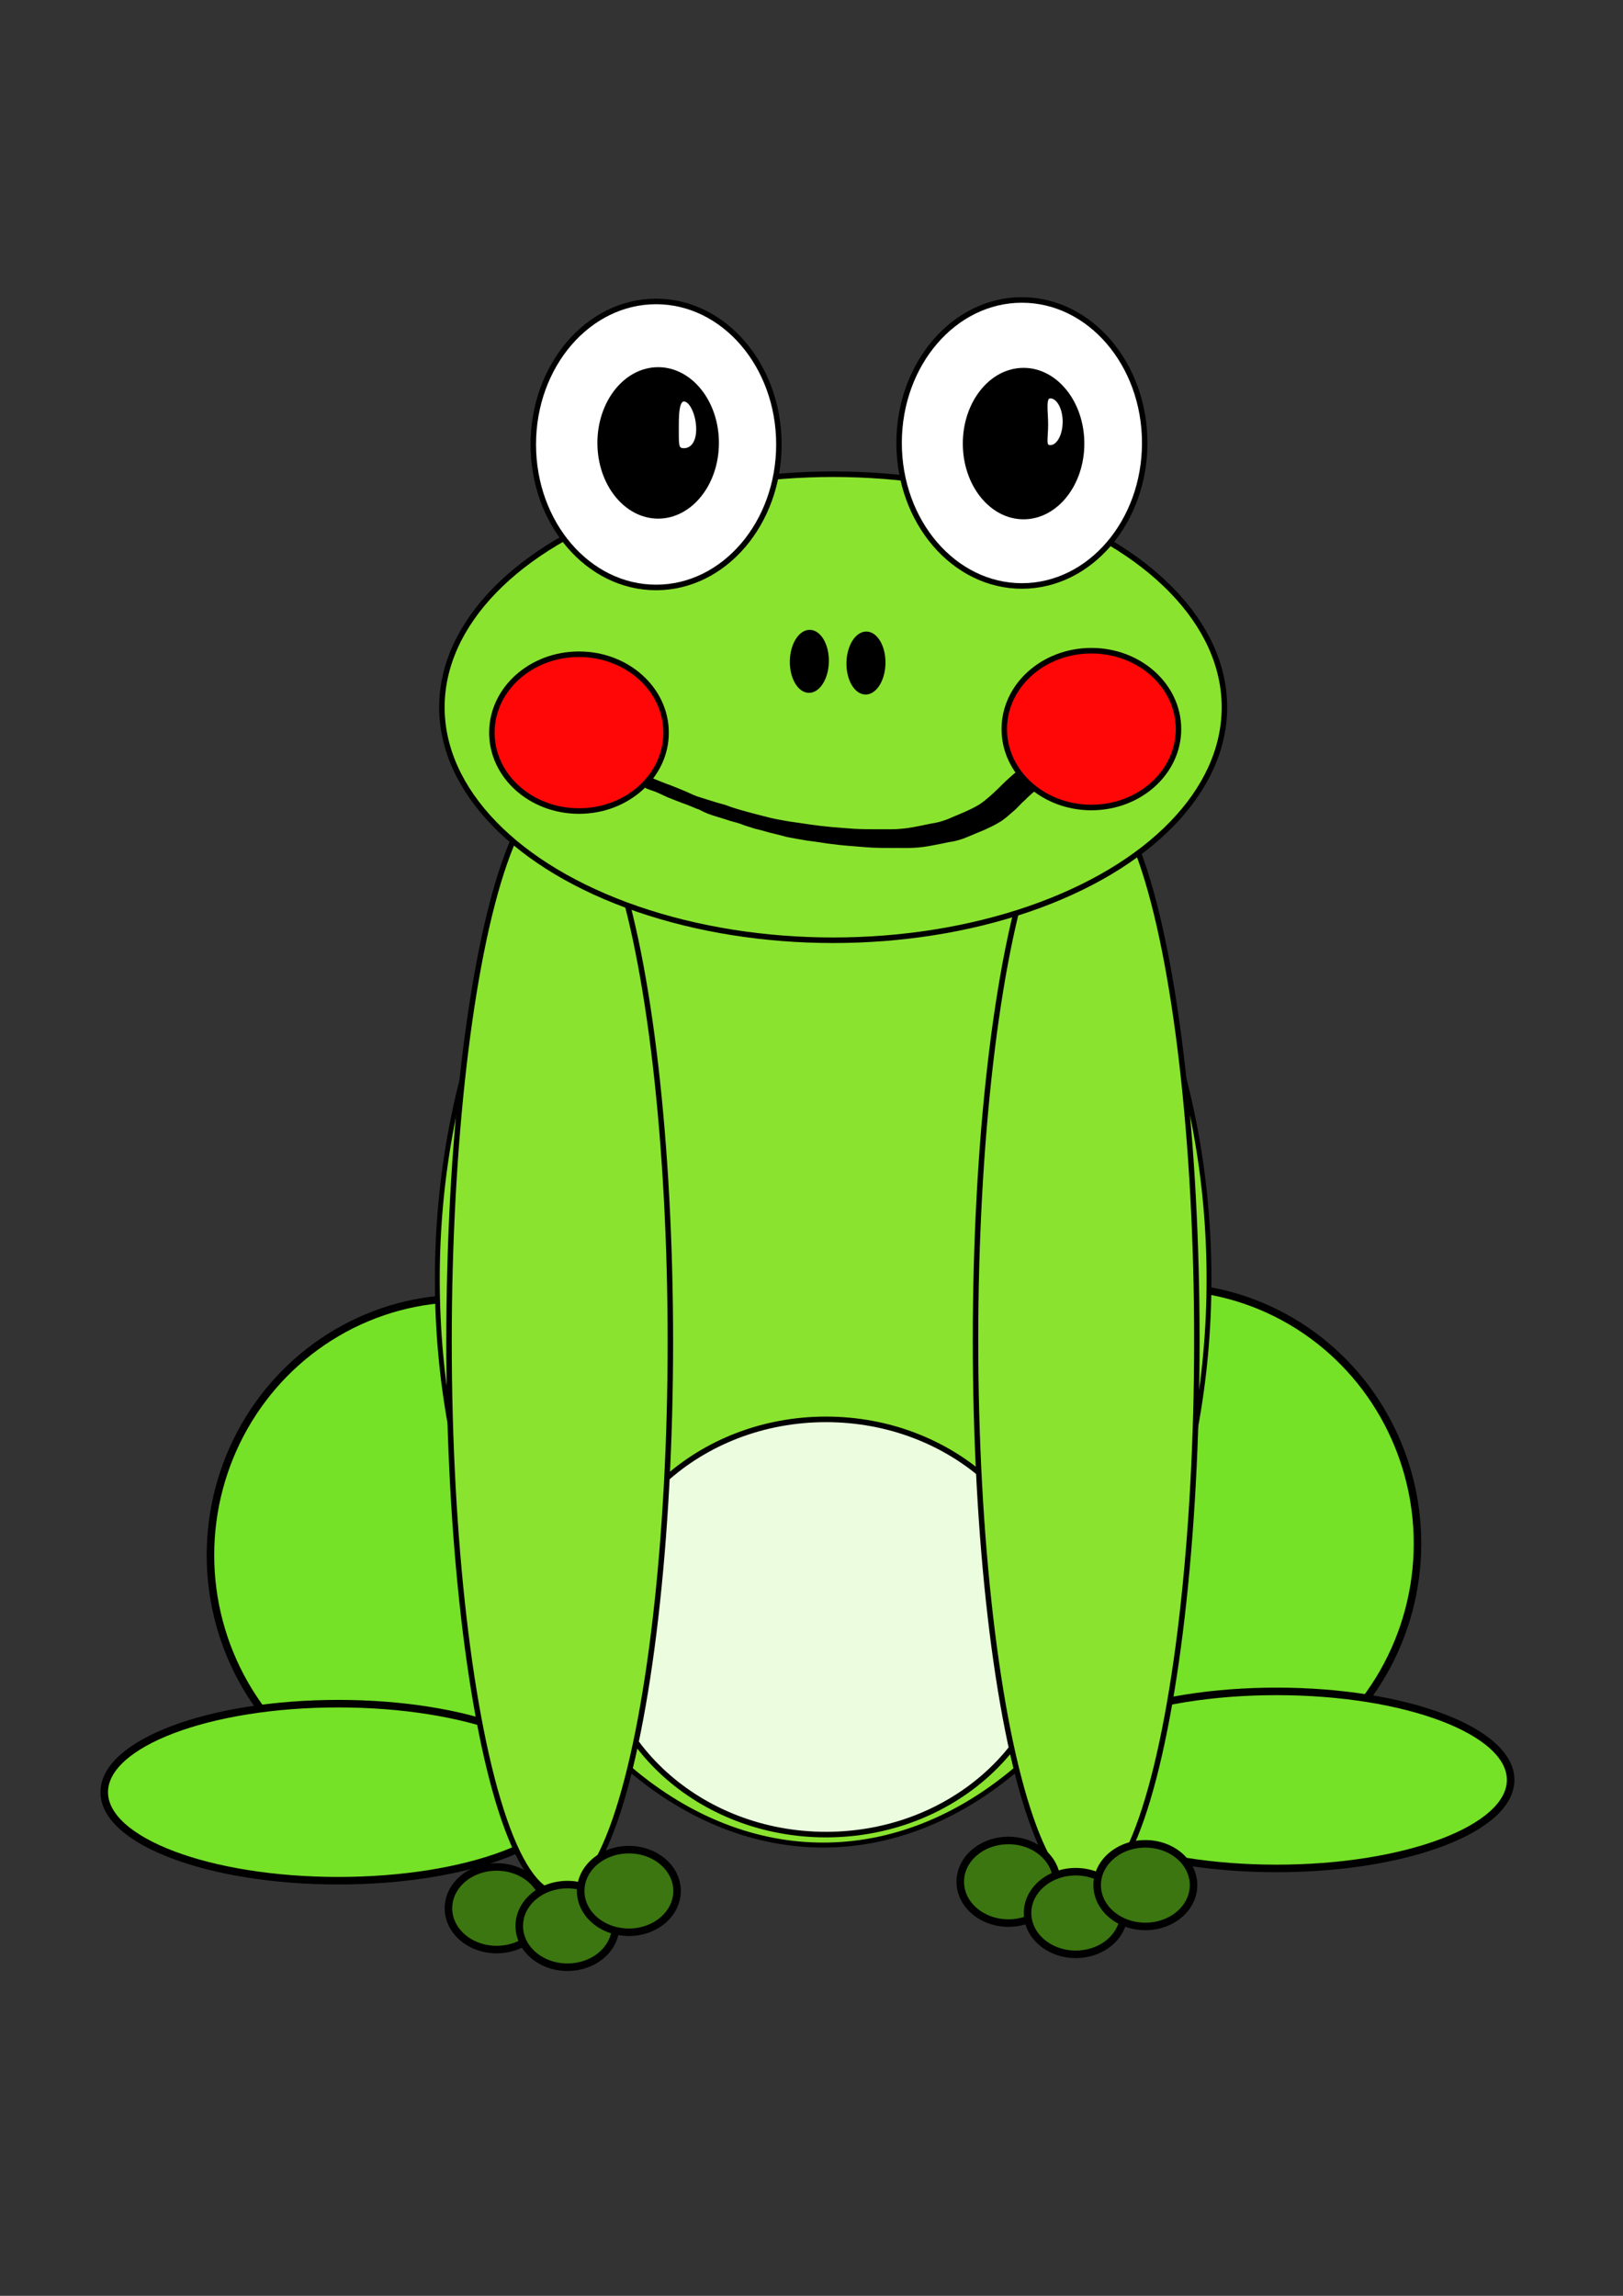 <?xml version="1.0" encoding="UTF-8" standalone="no"?>
<!-- Created with Inkscape (http://www.inkscape.org/) -->

<svg
   width="210mm"
   height="297mm"
   viewBox="0 0 210 297"
   version="1.1"
   id="svg1"
   inkscape:version="1.4 (86a8ad7, 2024-10-11)"
   sodipodi:docname="zaba.svg"
   xmlns:inkscape="http://www.inkscape.org/namespaces/inkscape"
   xmlns:sodipodi="http://sodipodi.sourceforge.net/DTD/sodipodi-0.dtd"
   xmlns="http://www.w3.org/2000/svg"
   xmlns:svg="http://www.w3.org/2000/svg">
  <rect x="0" y="0" width="210" height="297" fill="#333333" stroke="none"/>
  <sodipodi:namedview
     id="namedview1"
     pagecolor="#ffffff"
     bordercolor="#000000"
     borderopacity="0.25"
     inkscape:showpageshadow="2"
     inkscape:pageopacity="0.0"
     inkscape:pagecheckerboard="0"
     inkscape:deskcolor="#d1d1d1"
     inkscape:document-units="mm"
     inkscape:zoom="0.51981271"
     inkscape:cx="-43.284821"
     inkscape:cy="268.36589"
     inkscape:window-width="2560"
     inkscape:window-height="1369"
     inkscape:window-x="1912"
     inkscape:window-y="-8"
     inkscape:window-maximized="1"
     inkscape:current-layer="layer1" />
  <defs
     id="defs1" />
  <g
     inkscape:label="Warstwa 1"
     inkscape:groupmode="layer"
     id="layer1">
    <g
       id="g11"
       transform="translate(8.653,27.995)">
      <ellipse
         style="fill:#75e127;fill-opacity:1;fill-rule:evenodd;stroke:#000000;stroke-width:0.974;stroke-dasharray:none;stroke-opacity:1"
         id="path9"
         cx="51.281"
         cy="173.186"
         rx="32.703"
         ry="33.212" />
      <ellipse
         style="fill:#75e127;fill-opacity:1;fill-rule:evenodd;stroke:#000000;stroke-width:0.974;stroke-dasharray:none;stroke-opacity:1"
         id="path9-1"
         cx="142.054"
         cy="171.686"
         rx="32.703"
         ry="33.212" />
      <ellipse
         style="fill:#75e127;fill-opacity:1;fill-rule:evenodd;stroke:#000000;stroke-width:0.974;stroke-dasharray:none;stroke-opacity:1"
         id="path10"
         cx="35.121"
         cy="203.853"
         rx="30.285"
         ry="11.452" />
      <ellipse
         style="fill:#75e127;fill-opacity:1;fill-rule:evenodd;stroke:#000000;stroke-width:0.974;stroke-dasharray:none;stroke-opacity:1"
         id="path10-7"
         cx="156.524"
         cy="202.265"
         rx="30.285"
         ry="11.452" />
      <g
         id="g8"
         transform="matrix(0.726,0,0,0.738,27.83,3.301)">
        <ellipse
           style="fill:#8ae32f;fill-opacity:1;fill-rule:evenodd;stroke:#000000;stroke-width:0.867;stroke-dasharray:none;stroke-opacity:1"
           id="path6"
           cx="96.455"
           cy="181.839"
           rx="68.768"
           ry="99.18" />
        <ellipse
           style="fill:#ebfdde;fill-opacity:1;fill-rule:evenodd;stroke:#000000;stroke-width:0.974;stroke-dasharray:none;stroke-opacity:1"
           id="path8"
           cx="96.964"
           cy="242.792"
           rx="40.72"
           ry="36.393" />
        <ellipse
           style="fill:#8ae32f;fill-opacity:1;fill-rule:evenodd;stroke:#000000;stroke-width:0.974;stroke-dasharray:none;stroke-opacity:1"
           id="path7"
           cx="49.5"
           cy="192.783"
           rx="19.724"
           ry="96.837" />
        <ellipse
           style="fill:#8ae32f;fill-opacity:1;fill-rule:evenodd;stroke:#000000;stroke-width:0.974;stroke-dasharray:none;stroke-opacity:1"
           id="path7-8"
           cx="143.333"
           cy="192.5"
           rx="19.724"
           ry="96.837" />
        <g
           id="g5">
          <ellipse
             style="fill:#8ae32f;fill-opacity:1;fill-rule:evenodd;stroke:#000000;stroke-width:0.974;stroke-dasharray:none;stroke-opacity:1"
             id="path2"
             cx="98.237"
             cy="81.567"
             rx="69.733"
             ry="40.847" />
          <ellipse
             style="fill:#ffffff;fill-opacity:1;fill-rule:evenodd;stroke:#000000;stroke-width:0.974;stroke-dasharray:none;stroke-opacity:1"
             id="path1"
             cx="66.679"
             cy="35.503"
             rx="21.887"
             ry="25.068" />
          <ellipse
             style="fill:#ffffff;fill-opacity:1;fill-rule:evenodd;stroke:#000000;stroke-width:0.974;stroke-dasharray:none;stroke-opacity:1"
             id="path1-8"
             cx="131.875"
             cy="35.241"
             rx="21.887"
             ry="25.068" />
          <ellipse
             style="fill:#000000;fill-opacity:1;fill-rule:evenodd;stroke:#000000;stroke-width:0.488;stroke-dasharray:none;stroke-opacity:1"
             id="path1-6"
             cx="67.047"
             cy="35.231"
             rx="10.585"
             ry="13.03" />
          <ellipse
             style="fill:#000000;fill-opacity:1;fill-rule:evenodd;stroke:#000000;stroke-width:0.488;stroke-dasharray:none;stroke-opacity:1"
             id="path1-8-1"
             cx="132.173"
             cy="35.35"
             rx="10.585"
             ry="13.03" />
          <ellipse
             style="fill:#000000;fill-opacity:1;fill-rule:evenodd;stroke:#000000;stroke-width:0.178;stroke-dasharray:none;stroke-opacity:1"
             id="path1-5"
             cx="95.844"
             cy="70.168"
             rx="3.39"
             ry="5.43"
             transform="matrix(0.999,0.035,-0.025,1,0,0)" />
          <ellipse
             style="fill:#000000;fill-opacity:1;fill-rule:evenodd;stroke:#000000;stroke-width:0.178;stroke-dasharray:none;stroke-opacity:1"
             id="path1-8-5"
             cx="105.941"
             cy="70.112"
             rx="3.39"
             ry="5.43"
             transform="matrix(0.999,0.035,-0.025,1,0,0)" />
          <path
             style="fill:#000000;fill-opacity:1;fill-rule:evenodd;stroke:#000000;stroke-width:0.974;stroke-dasharray:none;stroke-opacity:1"
             id="path3"
             d="m 56.022,89.706 c -0.99,-0.57 -1.979,-1.141 -2.969,-1.71 -0.165,-0.095 0.329,0.193 0.494,0.289 1.295,0.749 2.598,1.482 3.885,2.243 0.925,0.548 -1.863,-1.073 -2.8,-1.601 -0.177,-0.1 0.348,0.208 0.52,0.317 0.162,0.102 0.32,0.211 0.48,0.316 0.756,0.488 1.46,1.048 2.184,1.581 1.346,0.968 2.843,1.665 4.26,2.543 1.015,0.629 -2.066,-1.196 -3.104,-1.787 -0.091,-0.052 0.177,0.113 0.265,0.171 0.096,0.064 0.19,0.13 0.284,0.195 10.17,5.852 0.406,0.255 0.618,0.367 1.256,0.662 2.468,1.406 3.706,2.101 0.299,0.168 0.622,0.289 0.927,0.442 0.628,0.334 1.311,0.52 1.977,0.758 0.739,0.31 1.467,0.648 2.194,0.985 0.827,0.312 1.649,0.629 2.471,0.951 0.892,0.294 1.762,0.658 2.63,1.017 0.146,0.05 0.297,0.09 0.439,0.15 0.289,0.121 0.56,0.282 0.843,0.415 0.505,0.236 1,0.432 1.533,0.594 1.058,0.34 2.133,0.631 3.186,0.987 0.736,0.208 1.469,0.361 2.18,0.651 0.665,0.265 1.364,0.421 2.036,0.664 0.905,0.21 1.801,0.454 2.697,0.705 1.066,0.246 2.125,0.52 3.184,0.796 1.13,0.214 2.264,0.408 3.398,0.601 1.232,0.145 2.457,0.332 3.683,0.517 1.308,0.166 2.616,0.325 3.931,0.422 1.33,0.09 2.656,0.231 3.988,0.3 1.276,0.059 2.554,0.06 3.831,0.061 1.233,-0.021 2.469,0.05 3.7,-0.035 1.08,-0.041 2.137,-0.205 3.196,-0.405 0.991,-0.171 1.975,-0.384 2.962,-0.583 1.11,-0.134 2.175,-0.453 3.202,-0.883 1.006,-0.41 2.003,-0.843 3.015,-1.238 0.858,-0.396 1.717,-0.779 2.525,-1.271 0.854,-0.472 1.567,-1.133 2.303,-1.763 0.641,-0.486 1.158,-1.106 1.736,-1.66 0.154,-0.148 0.32,-0.285 0.48,-0.428 0.159,-0.156 0.317,-0.313 0.476,-0.469 0.954,-0.874 1.964,-1.684 2.953,-2.519 1.111,-0.859 2.221,-1.718 3.366,-2.532 0.919,-0.772 1.939,-1.401 2.932,-2.07 0.464,-0.285 0.244,-0.139 0.663,-0.436 0,0 -3.334,-2.122 -3.334,-2.122 v 0 c -0.405,0.286 -0.19,0.139 -0.647,0.437 -0.988,0.674 -1.982,1.336 -2.907,2.098 -1.15,0.826 -2.283,1.675 -3.395,2.551 -0.997,0.839 -2.012,1.657 -2.966,2.545 -0.881,0.857 -1.759,1.72 -2.686,2.526 -0.729,0.61 -1.446,1.238 -2.284,1.7 -0.798,0.47 -1.641,0.846 -2.486,1.222 -1.002,0.411 -1.998,0.836 -3,1.248 -1.029,0.393 -2.086,0.668 -3.179,0.814 -0.98,0.204 -1.961,0.409 -2.947,0.584 -1.048,0.192 -2.102,0.31 -3.168,0.363 -1.223,0.051 -2.448,0.016 -3.673,0.026 -1.275,-0.007 -2.55,-0.016 -3.823,-0.081 -1.328,-0.079 -2.651,-0.215 -3.978,-0.304 -1.311,-0.112 -2.616,-0.271 -3.92,-0.449 -1.225,-0.191 -2.454,-0.347 -3.681,-0.525 -1.132,-0.199 -2.27,-0.378 -3.391,-0.635 -1.059,-0.263 -2.114,-0.54 -3.173,-0.8 -0.9,-0.252 -1.81,-0.47 -2.706,-0.738 -0.678,-0.212 -1.361,-0.409 -2.021,-0.672 -0.717,-0.254 -1.464,-0.387 -2.185,-0.63 -1.059,-0.324 -2.119,-0.644 -3.173,-0.983 -0.958,-0.349 -1.851,-0.838 -2.809,-1.186 -0.874,-0.345 -1.74,-0.715 -2.633,-1.011 -0.827,-0.313 -1.649,-0.641 -2.467,-0.977 -0.735,-0.325 -1.453,-0.693 -2.214,-0.955 -0.669,-0.226 -1.326,-0.478 -1.956,-0.8 -0.234,-0.109 -0.373,-0.172 -0.606,-0.286 -0.106,-0.052 -0.419,-0.218 -0.317,-0.158 1.02,0.603 4.108,2.364 3.072,1.787 -1.123,-0.626 -7.891,-4.586 -0.627,-0.342 -2.13,-1.45 -7.849,-4.552 -1.127,-0.717 0.205,0.117 -0.794,-0.542 -0.583,-0.403 -0.761,-0.495 -1.428,-1.12 -2.207,-1.593 -0.579,-0.411 -0.375,-0.286 -1.001,-0.653 -5.283,-3.099 -4.877,-2.837 -1.072,-0.647 0.162,0.093 -0.322,-0.189 -0.482,-0.284 -1.262,-0.73 -2.524,-1.46 -3.786,-2.191 z" />
          <ellipse
             style="fill:#ff0707;fill-opacity:1;fill-rule:evenodd;stroke:#000000;stroke-width:0.974;stroke-dasharray:none;stroke-opacity:1"
             id="path4"
             cx="52.936"
             cy="86.021"
             rx="15.524"
             ry="13.743" />
          <ellipse
             style="fill:#ff0707;fill-opacity:1;fill-rule:evenodd;stroke:#000000;stroke-width:0.974;stroke-dasharray:none;stroke-opacity:1"
             id="path4-1"
             cx="144.259"
             cy="85.4"
             rx="15.524"
             ry="13.743" />
          <path
             id="path5"
             style="fill:#ffffff;fill-rule:evenodd;stroke:#000000;stroke-width:0.974"
             d="m 74.314,32.83 c 0,2.53 -1.196,3.817 -2.672,3.817 -1.476,10e-7 -1.4,-1.033 -1.4,-3.563 0,-2.53 -0.076,-5.599 1.4,-5.599 1.476,0 2.672,2.814 2.672,5.344 z"
             sodipodi:nodetypes="sssss" />
          <path
             id="path5-2"
             style="fill:#ffffff;fill-rule:evenodd;stroke:#000000;stroke-width:0.974"
             d="m 139.627,31.524 c 0,2.53 -1.196,4.581 -2.672,4.581 -1.476,3e-6 -0.891,-1.542 -0.891,-4.072 0,-2.53 -0.585,-5.09 0.891,-5.09 1.476,6e-6 2.672,2.051 2.672,4.581 z"
             sodipodi:nodetypes="sssss" />
        </g>
      </g>
      <ellipse
         style="fill:#3b7610;fill-opacity:1;fill-rule:evenodd;stroke:#000000;stroke-width:0.974;stroke-dasharray:none;stroke-opacity:1"
         id="path11"
         cx="55.608"
         cy="218.869"
         rx="6.235"
         ry="5.344" />
      <ellipse
         style="fill:#3b7610;fill-opacity:1;fill-rule:evenodd;stroke:#000000;stroke-width:0.974;stroke-dasharray:none;stroke-opacity:1"
         id="path11-3"
         cx="64.771"
         cy="221.152"
         rx="6.235"
         ry="5.344" />
      <ellipse
         style="fill:#3b7610;fill-opacity:1;fill-rule:evenodd;stroke:#000000;stroke-width:0.974;stroke-dasharray:none;stroke-opacity:1"
         id="path11-34"
         cx="72.717"
         cy="216.631"
         rx="6.235"
         ry="5.344" />
      <ellipse
         style="fill:#3b7610;fill-opacity:1;fill-rule:evenodd;stroke:#000000;stroke-width:0.974;stroke-dasharray:none;stroke-opacity:1"
         id="path11-34-8"
         cx="121.832"
         cy="215.442"
         rx="6.235"
         ry="5.344" />
      <ellipse
         style="fill:#3b7610;fill-opacity:1;fill-rule:evenodd;stroke:#000000;stroke-width:0.974;stroke-dasharray:none;stroke-opacity:1"
         id="path11-34-7"
         cx="130.539"
         cy="219.484"
         rx="6.235"
         ry="5.344" />
      <ellipse
         style="fill:#3b7610;fill-opacity:1;fill-rule:evenodd;stroke:#000000;stroke-width:0.974;stroke-dasharray:none;stroke-opacity:1"
         id="path11-34-1"
         cx="139.545"
         cy="215.878"
         rx="6.235"
         ry="5.344" />
    </g>
  </g>
</svg>
